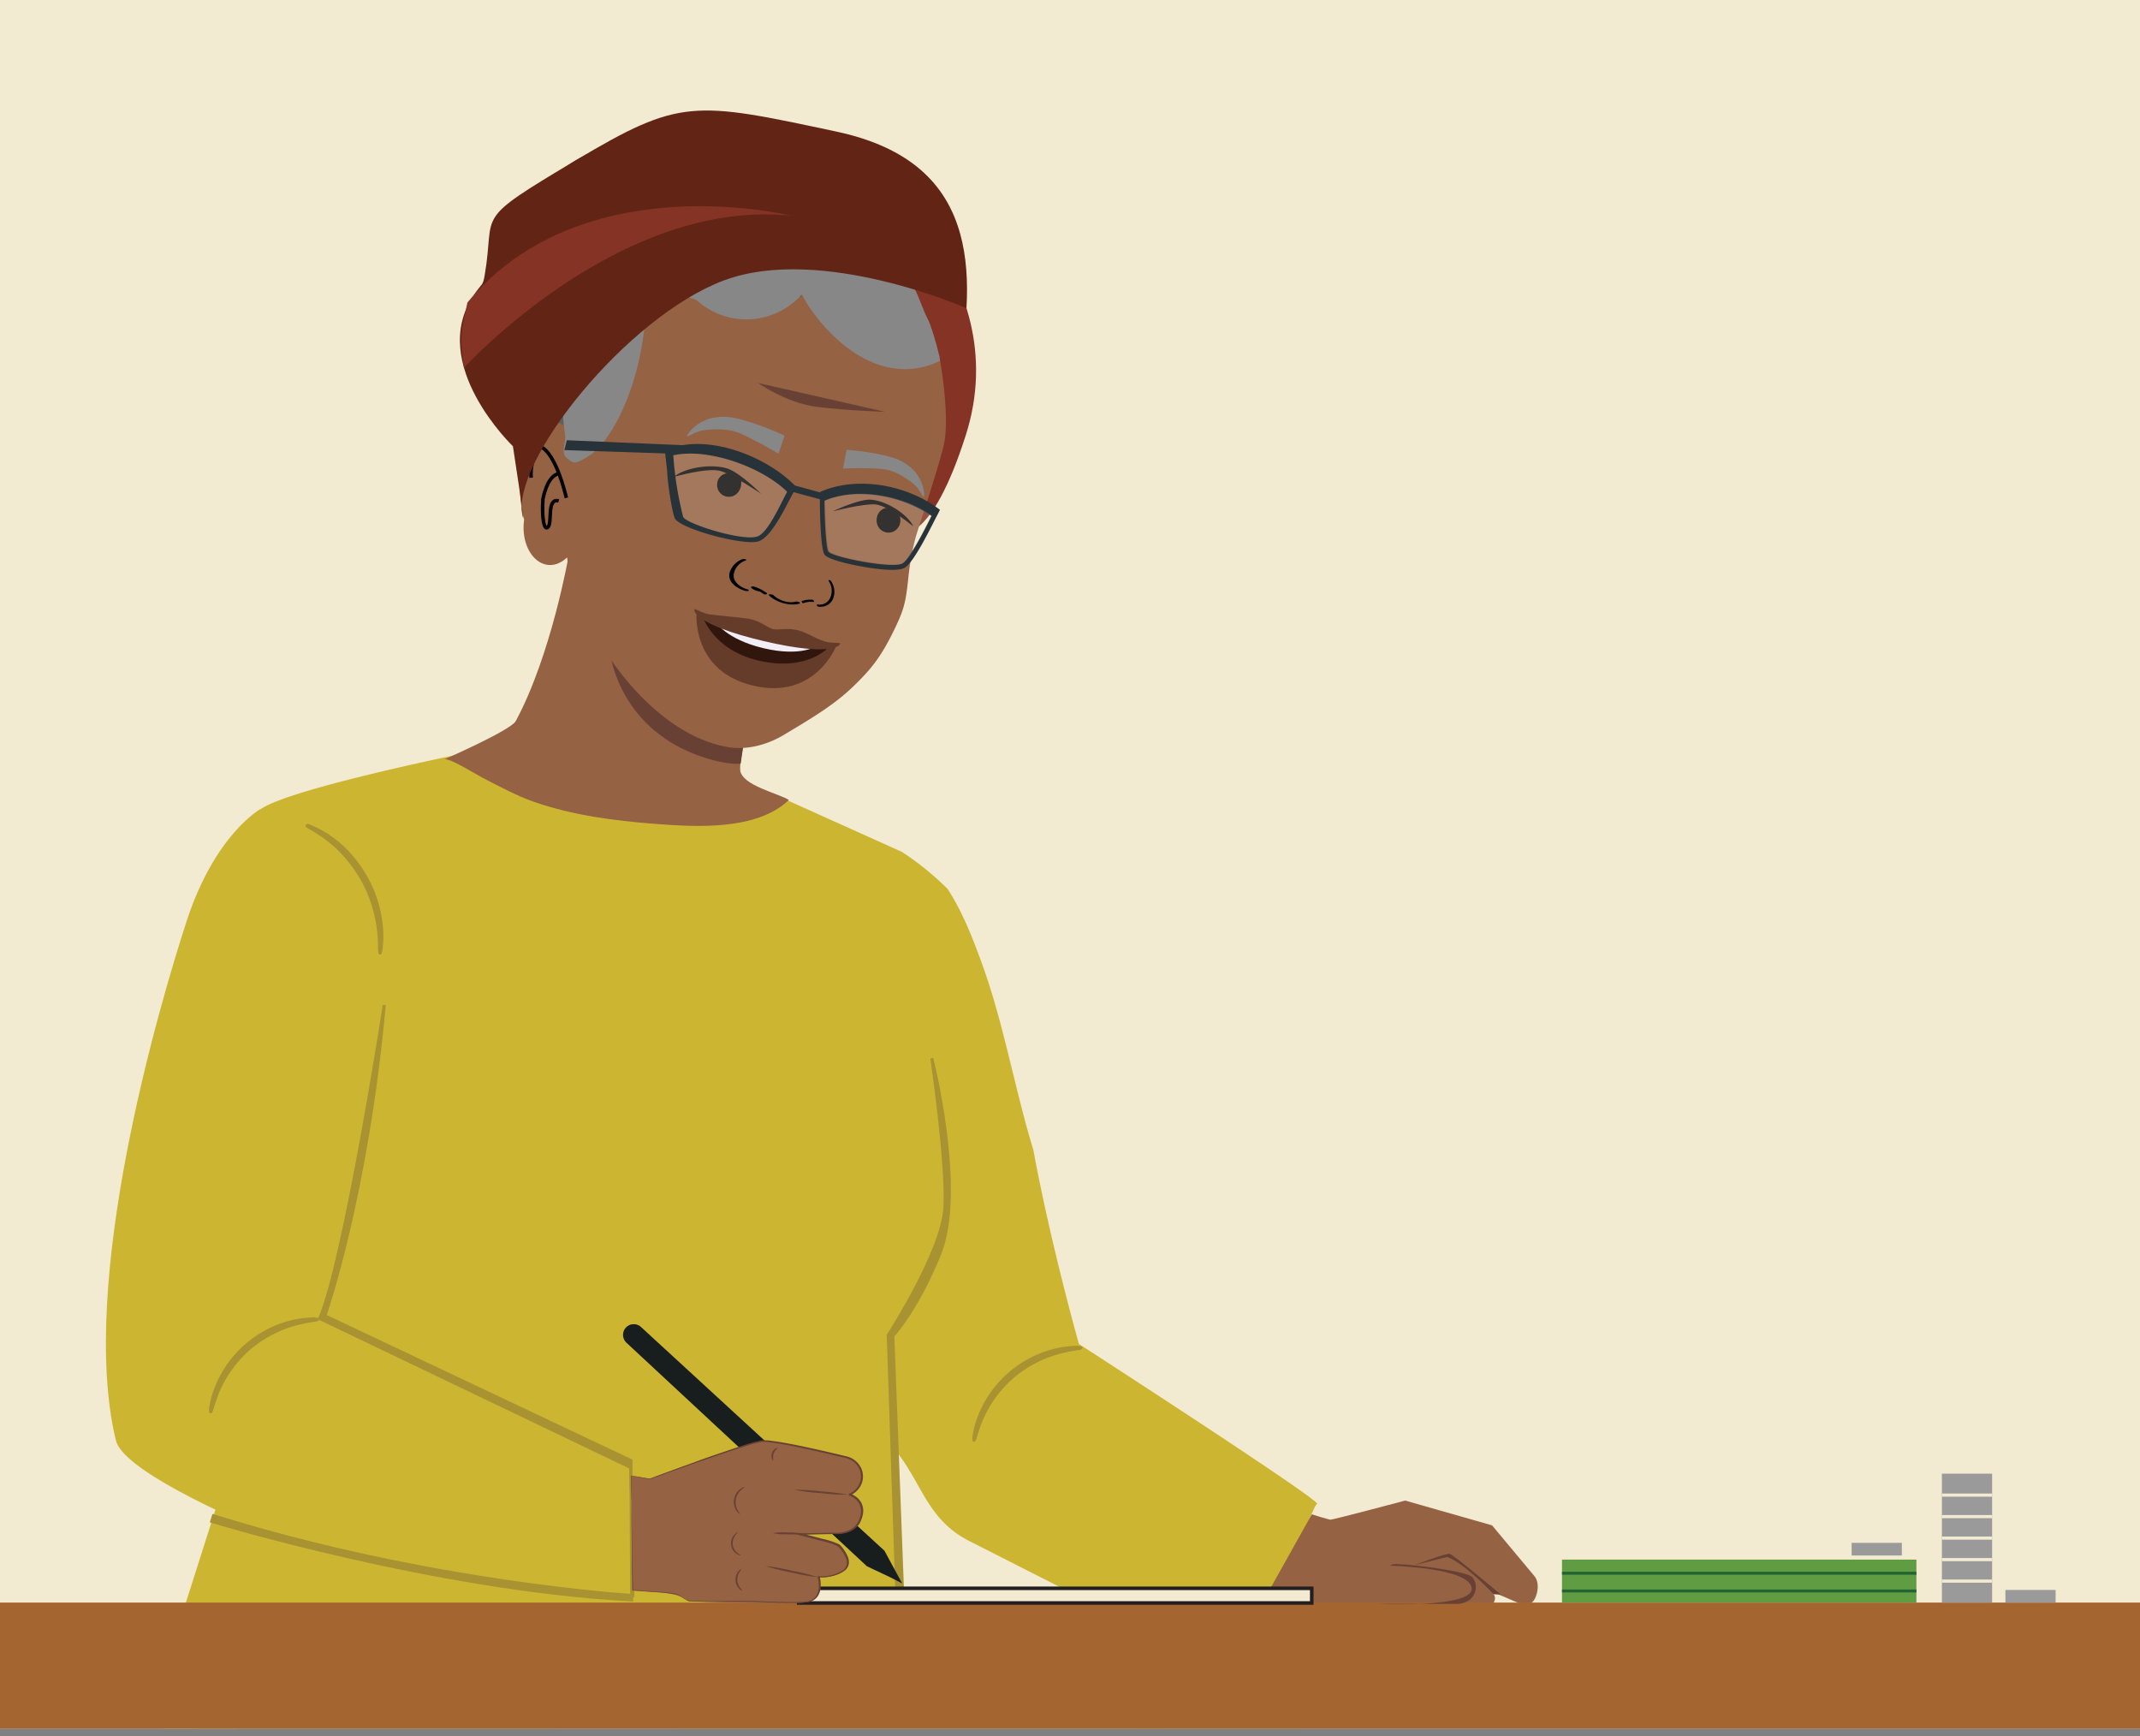 <svg xmlns="http://www.w3.org/2000/svg" xmlns:xlink="http://www.w3.org/1999/xlink" viewBox="0 0 1303.15 1057.31"><rect x="0" y="0" width="1303.15" height="1057.31" fill="#808080" stroke="none"/><defs><style>.cls-1,.cls-15,.cls-23,.cls-25{fill:none;}.cls-2{clip-path:url(#clip-path);}.cls-26,.cls-3{fill:#f2ebd1;}.cls-4,.cls-6{fill:#a99231;}.cls-5{fill:#ccb631;}.cls-6{stroke:#a99231;stroke-width:1.84px;}.cls-15,.cls-23,.cls-25,.cls-26,.cls-6{stroke-miterlimit:10;}.cls-7{fill:#956243;}.cls-8{fill:#a56530;}.cls-9{fill:#684134;}.cls-10{fill:#5e5f5f;}.cls-11{fill:#853324;}.cls-12{fill:#010101;}.cls-13{fill:#13110f;}.cls-14{fill:#878787;}.cls-15{stroke:#010101;stroke-width:2.14px;}.cls-16{fill:#273339;}.cls-17{fill:#fff;opacity:0.14;}.cls-18{fill:#622515;}.cls-19{fill:#653c29;}.cls-20{fill:#31160e;}.cls-21{fill:#f1eef7;}.cls-22{fill:#609d42;}.cls-23{stroke:#246432;stroke-width:1.8px;}.cls-24{fill:#9b9a9a;}.cls-25{stroke:#f2ebd1;stroke-width:1.92px;}.cls-26{stroke:#231f20;stroke-width:2.18px;}.cls-27{fill:#181d1e;}</style><clipPath id="clip-path"><rect class="cls-1" width="1303.15" height="1052.53"/></clipPath></defs><g id="Layer_5" data-name="Layer 5"><g class="cls-2"><polyline class="cls-3" points="-599.37 1924.9 -599.37 -16.48 1793.4 -16.48 1793.4 1924.9"/><path class="cls-4" d="M157.16,979.59s-108.38,151.72-41.89,265.74c31.68,54.29,126.47,54.25,126.47,54.25L339,1188.86V1005.74Z"/><path class="cls-4" d="M825.5,1173.43c-4.91,130.22-27.65,308.68-51,441.59,0,0-124.93,30.71-141.7,1.57,0,0-11.62-208.76-67.43-368.36-49.14-140.56-347.36-151.29-309.5-164,59.61-20,421.39-81.1,495.26-57.56C800.07,1042.25,828.76,1087.09,825.5,1173.43Z"/><path class="cls-4" d="M734.2,1227.94a249.38,249.38,0,0,1,3.7-25,325.51,325.51,0,0,1,16.18-54.69,351.85,351.85,0,0,1,25.83-52.94,306.21,306.21,0,0,1,22.85-33.25c-186.28-27.22-568.4,12.39-568.4,12.39s-168.92,44.12-127.9,153.21c54.36,144.58,470.89,92.21,609.69,47.28C716.82,1274.74,728.53,1294.17,734.2,1227.94Z"/><path class="cls-4" d="M760.68,1067s-21.23.47-50.08,7.26a111.54,111.54,0,0,0,2.46-22.77q-5.14-3.74-10.77-7.58a327.93,327.93,0,0,0-44.82,25.95,386.35,386.35,0,0,0-46.61,37.53A333.62,333.62,0,0,0,572.5,1150c-3.24,4.31-49.73,8.73-52.69,13.24.52,0,10.94,25.92,11.46,26-42.09,70.32-26.2-10.27-30.33,114.8-3.62,109.8,34.79,249.17,28.12,307.51,19.86,26.39,174.78,15.87,174.78,15.87C723.17,1458,760.68,1067,760.68,1067Z"/><path class="cls-5" d="M657,818.39s-17-60-27.76-118.22c-11-35.87-18.05-76.71-30.78-112-5.56-15.42-12-32.39-21.38-46.83a175.09,175.09,0,0,0-27.91-22.62l-98-44.13-1.88-21.4-102-19.86-60.43,24.51S175.19,480.26,158.36,493c-20.6,15.52,11.8,303.56,11.8,303.56s-53.72,169.38-65,204.42-2.5,86-2.5,86L190,1015c24.65-26.57,64.17-34.5,100-31.36l260.08,19.06-4.43-130.93.42,12.4c15.74,19.85,18.82,41.61,44.86,54.57l168.83,85.73S798.49,917.15,802,915.77,657,818.39,657,818.39Z"/><path class="cls-6" d="M593.08,877a9.35,9.35,0,0,1,.27-3.72,50.46,50.46,0,0,1,2.64-9.74,66.65,66.65,0,0,1,48.47-41.85,61.32,61.32,0,0,1,10-1.19,9.34,9.34,0,0,1,3.72.27c0,.45-5.21.64-13.25,2.78a73,73,0,0,0-28.39,14.94,72.18,72.18,0,0,0-18.93,26C594.45,872.21,593.51,877.36,593.08,877Z"/><path class="cls-7" d="M934.27,959.62l-25.7-30.79-52.88-15.07s-44.17,11.73-45.46,11.64-11.41-3.28-11.41-3.28L768.4,976.47l55,5.95,84.34-3.82s4.39-4.54,1.81-7.76,14.1,5.36,16.11,5.45,5.76,1.81,8.38-1.77C935.8,972.11,938.22,964.34,934.27,959.62Z"/><path class="cls-5" d="M158.44,492.76s-27.52,15.35-44.7,67.89S47.46,781.24,70.55,877.06C78.74,911,294.92,984,294.92,984l51.21-114.21L188.4,793.17s9-103.92,13.66-146.88S158.44,492.76,158.44,492.76Z"/><path class="cls-6" d="M231.39,580.31c-.51,0,.08-5.67-.86-13.85a83.84,83.84,0,0,0-10.19-31.28,91.87,91.87,0,0,0-10.67-14.74,81.44,81.44,0,0,0-11.07-10c-6.83-5.05-11.78-7.17-11.58-7.61s1.35.1,3.6,1.18a25.17,25.17,0,0,1,4,1.88,41.1,41.1,0,0,1,5.06,3,69.11,69.11,0,0,1,11.76,9.82,81.34,81.34,0,0,1,11.21,15.13,76.16,76.16,0,0,1,9.77,32.43,60.17,60.17,0,0,1-.25,10.31A11.07,11.07,0,0,1,231.39,580.31Z"/><rect class="cls-8" x="-389.75" y="975.88" width="1975.84" height="211.58"/><path class="cls-6" d="M567.43,644.46s20.46,80.59,4.75,119.22c-14,34.46-28.5,49.79-28.5,49.79l6.11,160.84-3.52-.26-5.38-161S574,762,575.42,735.12,567.43,644.46,567.43,644.46Z"/><path class="cls-6" d="M234,612S210,767.21,194.69,802.88L384,893.57l1.39,78S261.92,964.23,130,923l-1.09,3.4s135.74,41.49,255.75,47.83l-.45-84.84L197.85,801.25S223.44,728.47,234,612Z"/><path class="cls-9" d="M846.64,953.42s.68-1.19,4.24-1c13.13.56,42.73,4.55,45.68,8,5.13,6.07.93,16.24-9.33,16.24H839.18s58.62,2.76,57-9.69S846.64,953.42,846.64,953.42Z"/><path class="cls-9" d="M909.58,970.84s-17.52-18.94-28.4-22.75l-20.1,5.08s19.39-7.47,21.7-7,31,24.71,31,24.71Z"/><path class="cls-10" d="M323.68,157.76c9.73-10.63,23.58-16.8,36.76-11.4,2.77-26.73,30.57-39.2,57.32-36.59,13.66,2,26.95,9.91,40.44,7,8.42-1.8,15.31-7.35,22.86-11.76,31.55-17.75,73.72,12.79,94.89,42.19s11.39,58-5.35,90c-7.79,14.92-7.92,23.55-11.8,40-3.67,15.56-16.9,43.67-19,59.32S560,371.73,544,371L374.5,329c-26.21,1.82-41.57-8-51.82-32.16-6.6-16.39-3.66-16.73-2.59-34.33.85-23.07-20.18-43.16-15.94-65.86C306.38,182.34,314.57,169,323.68,157.76Z"/><path class="cls-11" d="M302.43,154.11s63.23-22,138.92-3.81,107.24,69.95,116.4,105.37-9.61,69.09-9.61,69.09,18.53,7.62,40-59.84c31.3-98.35-63.95-172-88.82-174.84S350.76,45.61,302.43,154.11Z"/><path class="cls-7" d="M346.27,338.46s-10.5,60.33-32.19,100.62c-3,5.61-43.53,23.33-43.55,23.34,2.85-1.25,20,9.47,22.86,10.93,10.6,5.45,20.7,11.06,32,15,23.5,8.13,48.41,11.38,73.09,13.3,24.83,1.93,62.28,4.29,81.91-14.52-6.4-4.11-28.94-8.8-29.72-18.43-.6-7.49,12.12-62,12.12-62"/><path class="cls-9" d="M452.72,453.44s-12.53-3.81-21-7.46S408,440.84,372,400.12c0,0,6.18,45,56.89,61.19,0,0,13.05,4.59,22.16,3.63Z"/><path class="cls-7" d="M533.43,195.63c.15.17.32.34.49.52a6.88,6.88,0,0,1-.39-1Zm21,9.27c.26.36.55.74.85,1.11l.09-.4S554.54,204.42,554.43,204.9ZM367.19,394.43c16,25.52,43.24,54.73,76,60.5,11.74,2.06,24.3-1.57,34-7.36,14.67-8.81,30.07-17.68,42-29.19,11.48-11,17-18.25,24.14-32.46,7.34-14.69,8.19-18.8,9.86-34.7a158.75,158.75,0,0,1,4.46-24.28c2.25-7.57,12.29-37.15,16.81-54.81s-2.28-54.32-2.28-54.32c0-5-7.15-4-8.9-8.39l-2.09-.47a2.09,2.09,0,0,1,.61,2.15,16.94,16.94,0,0,1-6.55-5.09v.08c-3.47.74-6.29-1.41-8.36-4.4-.11.48.19,1.56.72,1.68a10.81,10.81,0,0,1-7.73-4.77c-.11.48.2,1.56.1,2a19.54,19.54,0,0,1-6.08-4.49c.34.74,12.57,1.56,12.49,1.89-3.24-.22.11,1.63-2-1.36l-2.2-2.37c-2.73-.1-3,1.49-4.64-.9.41.6-.26-5.61-.36-5.13-3.15-.71-2.24-.73-4.54-2.76-.1.48-9.26,1.2-9.36,1.68-2.62-.59-2.47,2-4.13-.42.42.59,2.34-1.59,2.76-1-3.25-.23-4.89,1.52-7-1.47.41.6-9.17-7.6-9.17-7.6-3.25-.22-2.94.89-5.12-1.62.83,1.19-14.29-4.16-14-3.08-2.61-.58,2.85,10.72,1.08,8.81-.11.48-5.7-2.8-5.7-2.8-2.73-.11.66,3.18-1,.79-.11.48.09,2,.62,2.15-3.47.74-6.92-1-9.62-3.68.83,1.2,1.14,2.28,1.55,2.88-2.62-.59-4.82-.58-7-3.09-.11.48.61,2.16,1.14,2.27a10.58,10.58,0,0,1-8.16-2.84c-.11.48.72,1.68,1.13,2.27a7.63,7.63,0,0,1-6.06-2.37l1.14,2.28c-2.09-.47-3.88.13-6.81-1.53-.1.47.84,1.19.73,1.67a19.47,19.47,0,0,1-5.13-1.66c-.11.49,1.25,1.8.72,1.68-2.09-.47-3.88.14-6.27-1.41.41.6.72,1.67,1.13,2.27-2.09-.47-4.29-.46-6.17-1.89a3.65,3.65,0,0,0,.61,2.16c-2.09-.47-3.88.13-6.28-1.41-.1.47.73,1.67,1.14,2.27-2.09-.47-4.3-.46-6.28-1.41-.11.48.83,1.19,1.25,1.79-2.1-.47-4.3-.46-6.7-2-.22,1,.2,1.56.09,2-1.57-.36-2.51-1.07-4.08-1.42l-2.83.37c-9.49,8-35.24-6-35.24-6-19.14,9.32-12.32,80.57-13.86,89.81s-7.28,10.62-7.28,10.62c-1.86-3.94-7.29,5.28-8,1.09-.81-3.72,1.21-7.81.39-11.52-3-8.75-14-8.7-20.82-5.19l-1.32,1.36c-10.45,9.06-9.27,44.78-5.57,56.14-2.82,20.81,12.77,35.55,26.16,23l1.06,8.6"/><path class="cls-12" d="M484.48,366.38c-4.31,1.14-10.09-.66-13.44-3.92-.74-.73-3.73-.86-2.69.16,4.43,4.31,12.81,6.51,18.37,5,.55-.15.55-.54,0-.89a3.43,3.43,0,0,0-2.21-.38"/><path class="cls-12" d="M466.92,361.14a24.85,24.85,0,0,0-7.93-4,2,2,0,0,0-1.38.12c-.29.16-.41.44-.13.69a9.47,9.47,0,0,0,4.38,2.1,1.8,1.8,0,0,0,1.54-.24c.35-.33-.07-.69-.46-.77a7.44,7.44,0,0,1-3.52-1.7l-1.52.81a22.25,22.25,0,0,1,7.09,3.58,1.85,1.85,0,0,0,1.57.18c.35-.11.78-.47.36-.79"/><path class="cls-12" d="M455.32,358.91c-3.37-.85-7-3.22-8.13-6.14-1.66-4.4,2.05-9.95,6.84-11.45.53-.16.36-.56-.09-.76a2.79,2.79,0,0,0-1.89,0c-4.18,1.31-7.69,5.76-7.95,9.49-.23,3.48,2.48,6.56,6.33,8.44a18.3,18.3,0,0,0,3.64,1.37c.52.13,1.48.18,1.82-.16s-.09-.63-.57-.75"/><path class="cls-12" d="M491.08,366.06a.45.45,0,0,1,.58-.54,4.08,4.08,0,0,0,2.82-.27c.22.43.44.86.65,1.3a12.12,12.12,0,0,0-5.74.69,1,1,0,0,1-1.05-.41c-.17-.23-.31-.71.06-.86"/><path class="cls-12" d="M488.4,366a13.69,13.69,0,0,1,6.42-.75,1.17,1.17,0,0,1,.82.61.48.48,0,0,1-.17.69"/><path class="cls-12" d="M498,368.1a7.08,7.08,0,0,0,6.81-2.77,10.12,10.12,0,0,0-.2-11.44.41.41,0,0,1,.32-.67,1.34,1.34,0,0,1,1.1.64,11.39,11.39,0,0,1,1.53,10,8,8,0,0,1-6.6,5.54,8.51,8.51,0,0,1-2.57,0c-.33-.07-.9-.36-1-.79s.27-.56.58-.5"/><path class="cls-13" d="M539,309.43c3.24-.85,6.71,1.22,8.23,3.33a8.31,8.31,0,0,1,1.07,3.93,7.73,7.73,0,0,1-3.33,6.48,7.2,7.2,0,0,1-8.39-.4c-3.18-2.46-3.37-7-1.79-9.89a7.05,7.05,0,0,1,4.21-3.45"/><path class="cls-13" d="M507.07,311.37s16.64-8,24-7.05c10.78,1.33,22.47,10.1,25,16.18,0,0-15.24-12.62-22.87-13.33C526,306.49,507.07,311.37,507.07,311.37Z"/><path class="cls-13" d="M450.09,290.4c-2.56-2.15-7.33-2.79-9.61-1.53a7.46,7.46,0,0,0-3,2.94,7.73,7.73,0,0,0,.24,7.29,7.21,7.21,0,0,0,7.75,3.22c3.92-.86,6-4.87,5.85-8.17,0-.61.79-1.58-1.28-3.32"/><path class="cls-13" d="M463.49,300.69S449.8,286.94,442,285c-11.38-2.92-26.58.72-31.52,5.36,0,0,20.27-5.83,28.23-3.56C446.32,288.92,463.49,300.69,463.49,300.69Z"/><path class="cls-14" d="M515.51,273.92c-.41,2.15-.82,4.3-1.24,6.47-.31,1.64-.62,3.29-.92,4.93,5.76-.31,10.65-.29,14.32-.19,7.75.21,11.72.35,15.94,1.94a42.32,42.32,0,0,1,9.36,5.1,26.36,26.36,0,0,1,4.71,3.81c3.18,3.39,4.1,6.7,4.76,6.56s.21-3,.17-3.25a25.57,25.57,0,0,0-5.74-12.46,30.2,30.2,0,0,0-9.23-6.64c-4.1-1.94-15.89-5.07-32.13-6.27"/><path class="cls-14" d="M477.77,265.31q-1,3.12-2.12,6.24-.81,2.38-1.63,4.75c-5.33-3.27-10-5.79-13.53-7.61-7.48-3.85-11.33-5.79-16.15-6.62a49.3,49.3,0,0,0-11.51-.46,30.39,30.39,0,0,0-6.43.85c-4.75,1.28-7.31,3.66-7.86,3.2s1.31-2.67,1.49-2.9A26,26,0,0,1,431.84,255,34.1,34.1,0,0,1,444,254c4.89.45,17.71,3.88,33.77,11.28"/><path class="cls-15" d="M344.92,303.19c-7.32-29.47-15.62-31-15.62-31s-6.62,5.5-5.89,18.75"/><path class="cls-15" d="M340.22,305c-7.34-1.93-3.84,12.93-6.43,15.88s-3.92-6.2-3.17-16.87c0,0,2.27-14.21,9.74-15.68"/><path class="cls-9" d="M461.71,233.25s16.79,12,35.36,14.43,41.79,3.06,41.79,3.06"/><path class="cls-14" d="M565.25,194.89h0c-3.67-7.14-5.6-14.47-9.58-21.44s-7.79-13.07-12.06-19.67c-.25-.39-6.29-1.42-6.55-1.81l-.27-.41c-.14-.2-.28-.41-.41-.62-.32-.47-.65-.94-1-1.42-27-16.67-61.45-23.44-94.19-18.31a116.53,116.53,0,0,0-97.11,133.15c.85,5.44-3.17,11.31,1.52,15s5.5,2.3,10.83-.37a38.48,38.48,0,0,0,12.8-12.13c16.85-23.27,25.8-62.86,23.81-91.52,2.62,5.73,26.86,3.65,31.58,7.82a45.14,45.14,0,0,0,63.71-3.92A68.78,68.78,0,0,0,494.2,189c20.23,28.15,49.53,44.6,78,30.84C573.2,219.28,567.53,199.42,565.25,194.89Z"/><path class="cls-16" d="M405.06,276.1l1.19,10.45c.29,8,2.84,24.18,4.57,28.82,2.45,6.5,42.24,17.19,51.13,14.25s18.16-25,21.39-29.92l15.92,4.3c0,7.2.39,30.11,2.82,33.71s21,7,23.11,7.34c1.75.29,4.18.71,6.86,1.05,7.09,1,15.81,1.57,19-.46,4.68-3,12-16.75,18.58-29.83l1.06-2c.23-.49.48-.82.51-1h0l1.19-2.35c-20.85-16-51.67-20.55-73-10.87l.1.28-15.51-4.27c-15.24-15.53-44.56-28.42-68.3-24.53h0l-70.52-3-1.48,6Zm99.38,59.77c-1.51-2.24-2.27-18.39-2.46-30.88,18.49-8.08,46.25-3.9,65.14,9.18l-.08.3c-3.53,7-12.9,25.66-17.5,28.62-5.45,3.49-42.37-3.62-45.11-7.15ZM416,314.74a210.25,210.25,0,0,1-6-37.48c21.4-4.76,54.35,7.38,69.32,22.22-4.81,9-11.87,25.13-18.24,27.22-9.16,3-43.58-7.85-45.1-12Z"/><path class="cls-17" d="M504.9,335.64c-1.52-2.24-2.27-18.39-2.46-30.88,18.49-8.08,46.25-3.89,65.13,9.18l-.07.3c-3.53,7-12.9,25.66-17.5,28.62-5.45,3.49-42.37-3.62-45.11-7.15Z"/><path class="cls-17" d="M416,314.74a210.25,210.25,0,0,1-6-37.48c21.4-4.76,54.35,7.38,69.32,22.22-4.81,9-11.87,25.13-18.24,27.22-9.16,3-43.58-7.85-45.1-12Z"/><path class="cls-18" d="M312.34,271.73s-52.13-49.88-23.9-91.93c5.42-8.08,5.5-5.17,6.77-12.61,6.67-39-8.32-31.56,55.37-69.55s72-36,158.77-17.51c44.74,9.55,66.9,31.83,75.33,62.16,3.79,13.63,4.81,28.89,3.85,45.36,0,0-88.76-39-147.81-16.85s-130,110.79-122.51,143.36C320.31,323.3,312.34,271.73,312.34,271.73Z"/><path class="cls-11" d="M282.54,224s94-103.46,199-92.66c0,0-127.17-31.46-196.9,52.9l-2.33,10.72a59.56,59.56,0,0,0-.86,20.32Z"/><path class="cls-19" d="M466.18,385.8c-16.19-3.8-42-12-42-12s-3,34.9,34.51,43.72,50.36-23.79,50.36-23.79S482.38,389.6,466.18,385.8Z"/><path class="cls-20" d="M466.34,385.84c-7.7-1.81-38.41-10.47-38.41-10.47s6.05,20.33,33.9,26.86c30.2,7.09,43.21-8.48,43.21-8.48Z"/><path class="cls-21" d="M466.39,387.13c-7.7-1.81-30.8-8.68-30.8-8.68s6.35,10.86,29.44,16.29,32.46-1.48,32.46-1.48Z"/><path class="cls-19" d="M511.38,391.67c-.77-.41-5.62.11-9.36-1.14-6.24-2.07-9.81-4.77-14.34-6.23-7.73-2.49-13.51-.39-16.94-1.2s-7.66-5.25-15.69-6.46c-4.71-.71-16.55-1.63-23.06-2.55-3.91-.55-8-3.17-8.89-3.15-1.21,0-1.06,9.33,42,19.45S512.45,392.23,511.38,391.67Z"/><rect class="cls-22" x="951.18" y="949.7" width="215.81" height="26.18"/><line class="cls-23" x1="951.18" y1="958" x2="1166.99" y2="958"/><line class="cls-23" x1="951.18" y1="968.81" x2="1166.99" y2="968.81"/><rect class="cls-24" x="1182.52" y="897.37" width="30.58" height="78.51"/><rect class="cls-24" x="1127.54" y="939.5" width="30.58" height="7.69"/><rect class="cls-24" x="1221.19" y="968.19" width="30.58" height="7.69"/><line class="cls-25" x1="1182.52" y1="962.79" x2="1213.1" y2="962.79"/><line class="cls-25" x1="1182.52" y1="949.7" x2="1213.1" y2="949.7"/><line class="cls-25" x1="1182.52" y1="936.61" x2="1213.1" y2="936.61"/><line class="cls-25" x1="1182.52" y1="923.52" x2="1213.1" y2="923.52"/><line class="cls-25" x1="1182.52" y1="910.43" x2="1213.1" y2="910.43"/><rect class="cls-26" x="486.35" y="967.19" width="312.43" height="8.92"/><path class="cls-6" d="M128.27,859.69a9.21,9.21,0,0,1,.28-3.73,49.75,49.75,0,0,1,2.64-9.74,66.62,66.62,0,0,1,48.47-41.84,60.27,60.27,0,0,1,10-1.2,9.39,9.39,0,0,1,3.73.27c0,.46-5.21.64-13.26,2.78a73,73,0,0,0-28.39,14.94,72.12,72.12,0,0,0-18.92,26C129.65,854.85,128.71,860,128.27,859.69Z"/><path class="cls-27" d="M381.49,817.65,527.92,953.77l13.84,6.53,7.64,3.93-3.57-6.54-7.23-13.38L390.36,808.08a6.55,6.55,0,0,0-8.89,0h0a6.54,6.54,0,0,0-.3,9.24Z"/><path class="cls-7" d="M384.22,898.53l11.48,2.05s59.51-22,68-23.08c6.53-.85,37.87,6.54,51.75,9.9a12.12,12.12,0,0,1,9.43,12.16,1.13,1.13,0,0,1,0,.26,12.19,12.19,0,0,1-7.65,10.37h0s11.68,3.64,6.39,16c-3.9,9.13-16.24,7.74-16.24,7.74l-20.59.39s5.25,1.57,13.08,3.42c8.49,2,10.76,3.53,10.76,3.53s12.42,11.94.42,16.93a25.48,25.48,0,0,1-12.56,2.18s3.6,12.83-6,15.06-73.1-.44-73.1-.44-3.36-4-16.3-5.16l-17.91-1.24Z"/><path class="cls-9" d="M384.22,898.53v4.9c0,3.23.17,7.89.28,13.93.24,12.07.57,29.54,1,51.23l-.37-.38,16.45,1.12c2.88.19,5.84.5,8.85.93s6.17,3.26,9.11,4.36h-.18c13.25,1,27.68-.28,43,.39,7.65.33,15.52.64,23.58.5a42.65,42.65,0,0,0,6-.48,7.55,7.55,0,0,0,4.84-2.83,10,10,0,0,0,1.78-5.55,20,20,0,0,0-.61-6.06l-.17-.76h.78a23.11,23.11,0,0,0,7.94-.75,18.25,18.25,0,0,0,7.36-3.31A6.14,6.14,0,0,0,515,948.5a22.09,22.09,0,0,0-4.78-6.89h0a46.45,46.45,0,0,0-9.89-3.27l-13.88-3.62-3.81-1h3.94l20.59-.39h0a21.21,21.21,0,0,0,8.3-.94,12,12,0,0,0,6.54-4.75c.37-.54.63-1.17,1-1.76l.7-1.94c.19-.65.3-1.31.46-2a10.41,10.41,0,0,0,.15-2,9.41,9.41,0,0,0-3.25-6.9,13.57,13.57,0,0,0-3.33-2.18l-.44-.2h-.35c0,.87-.11-1.17,0-1h0l.9-.41a12.28,12.28,0,0,0,1.65-1,11.55,11.55,0,0,0,4.36-6.19,11.21,11.21,0,0,0-.5-7.4,11.8,11.8,0,0,0-4.88-5.45,25.5,25.5,0,0,0-7.08-2.18l-7.26-1.74c-4.79-1.11-9.5-2.18-14.08-3.16s-9.08-1.92-13.48-2.7c-2.18-.4-4.36-.75-6.54-1a32.4,32.4,0,0,0-6.3-.41,98.8,98.8,0,0,0-11.7,3.22c-3.75,1.18-7.36,2.4-10.89,3.55l-19,6.54-26.58,9.48h0l-8.61-1.63-2.18-.42-.71-.15h.67l2.18.35,8.72,1.46h0c6.05-2.29,15.05-5.62,26.49-9.74,5.73-2.18,12.07-4.36,19-6.69,3.45-1.18,7.06-2.42,10.9-3.62a95.43,95.43,0,0,1,11.85-3.29,32.52,32.52,0,0,1,6.54.37c2.18.28,4.36.63,6.54,1,4.35.77,8.91,1.66,13.5,2.66s9.31,2,14.1,3.14l7.28,1.7,3.68.89a14.87,14.87,0,0,1,3.69,1.46,13.11,13.11,0,0,1,5.31,5.93,12.14,12.14,0,0,1,.55,8.06,12.65,12.65,0,0,1-4.71,6.76,13.92,13.92,0,0,1-1.81,1.11c-.3.17-.63.3-1,.46h0v-1h.4l.47.19a14.19,14.19,0,0,1,3.6,2.18,11.29,11.29,0,0,1,2.64,3.42,11,11,0,0,1,1,4.25,10,10,0,0,1-.16,2.18c-.15.72-.28,1.42-.5,2.18l-.72,2c-.34.65-.65,1.33-1,1.94a13.1,13.1,0,0,1-7,5.16,21.81,21.81,0,0,1-8.71,1h0l-20.6.42.16-1.07,13.83,3.6a44.76,44.76,0,0,1,10.25,3.42h0a23.05,23.05,0,0,1,5,7.28,8.77,8.77,0,0,1,.7,4.35,6.42,6.42,0,0,1-2.18,4,19.7,19.7,0,0,1-7.85,3.58,24.05,24.05,0,0,1-8.36.76l.61-.68a22.32,22.32,0,0,1,.63,6.41,11,11,0,0,1-2,6.1,8.68,8.68,0,0,1-5.49,3.25,42.11,42.11,0,0,1-6.14.48c-8.11.15-16-.2-23.67-.53-15.25-.72-29.72.48-43-.5h-.13c-2.81-1.06-5.74-4-8.72-4.36s-5.9-.76-8.71-1l-16.43-1.18H385v-.35c-.24-21.79-.41-39.35-.54-51.51V899.38C384.44,898.53,384.22,898.53,384.22,898.53Z"/><path class="cls-9" d="M516.22,910.19a123.58,123.58,0,0,1-16.32-1,123,123,0,0,1-16.23-2,123.78,123.78,0,0,1,16.32,1A128.52,128.52,0,0,1,516.22,910.19Z"/><path class="cls-9" d="M452,968.61c0,.11-.93-.22-1.94-1.27a8.11,8.11,0,0,1-2.18-5.2,7.94,7.94,0,0,1,1.79-5.32c.94-1.13,1.79-1.53,1.85-1.42a16.41,16.41,0,0,1-1.22,1.85,9,9,0,0,0-1.33,4.86,8.78,8.78,0,0,0,1.68,4.73C451.39,967.93,452.07,968.45,452,968.61Z"/><path class="cls-9" d="M451,947.06c0,.13-1.11,0-2.52-.92a7.76,7.76,0,0,1-1.92-10.8,8.64,8.64,0,0,1,.72-.88c1.18-1.24,2.18-1.54,2.18-1.44s-.79.68-1.7,1.92a8.14,8.14,0,0,0-1.59,5.58A8,8,0,0,0,449,945.6C450.13,946.56,451.09,946.88,451,947.06Z"/><path class="cls-9" d="M450.65,922c0,.11-1.09-.5-2.17-2.07a9.79,9.79,0,0,1,2.3-13.19c1.51-1.13,2.66-1.33,2.71-1.22s-1,.64-2.18,1.81a10,10,0,0,0-2.18,12.2C450,921.06,450.78,921.85,450.65,922Z"/><path class="cls-9" d="M470.91,889.43a2.27,2.27,0,0,1-.87-1.15,5.34,5.34,0,0,1,2.24-6.24c.82-.44,1.41-.44,1.45-.33a7.85,7.85,0,0,0-2.63,3.43A10.19,10.19,0,0,0,470.91,889.43Z"/><path class="cls-9" d="M488.39,933.92a38.08,38.08,0,0,1-8.86.37,36.62,36.62,0,0,1-8.87-.7,36.08,36.08,0,0,1,8.87-.39A35.62,35.62,0,0,1,488.39,933.92Z"/><path class="cls-9" d="M498,960.39a119.6,119.6,0,0,1-16-2.85,129.14,129.14,0,0,1-15.85-3.92,117.62,117.62,0,0,1,16,2.85A124.91,124.91,0,0,1,498,960.39Z"/></g></g></svg>
